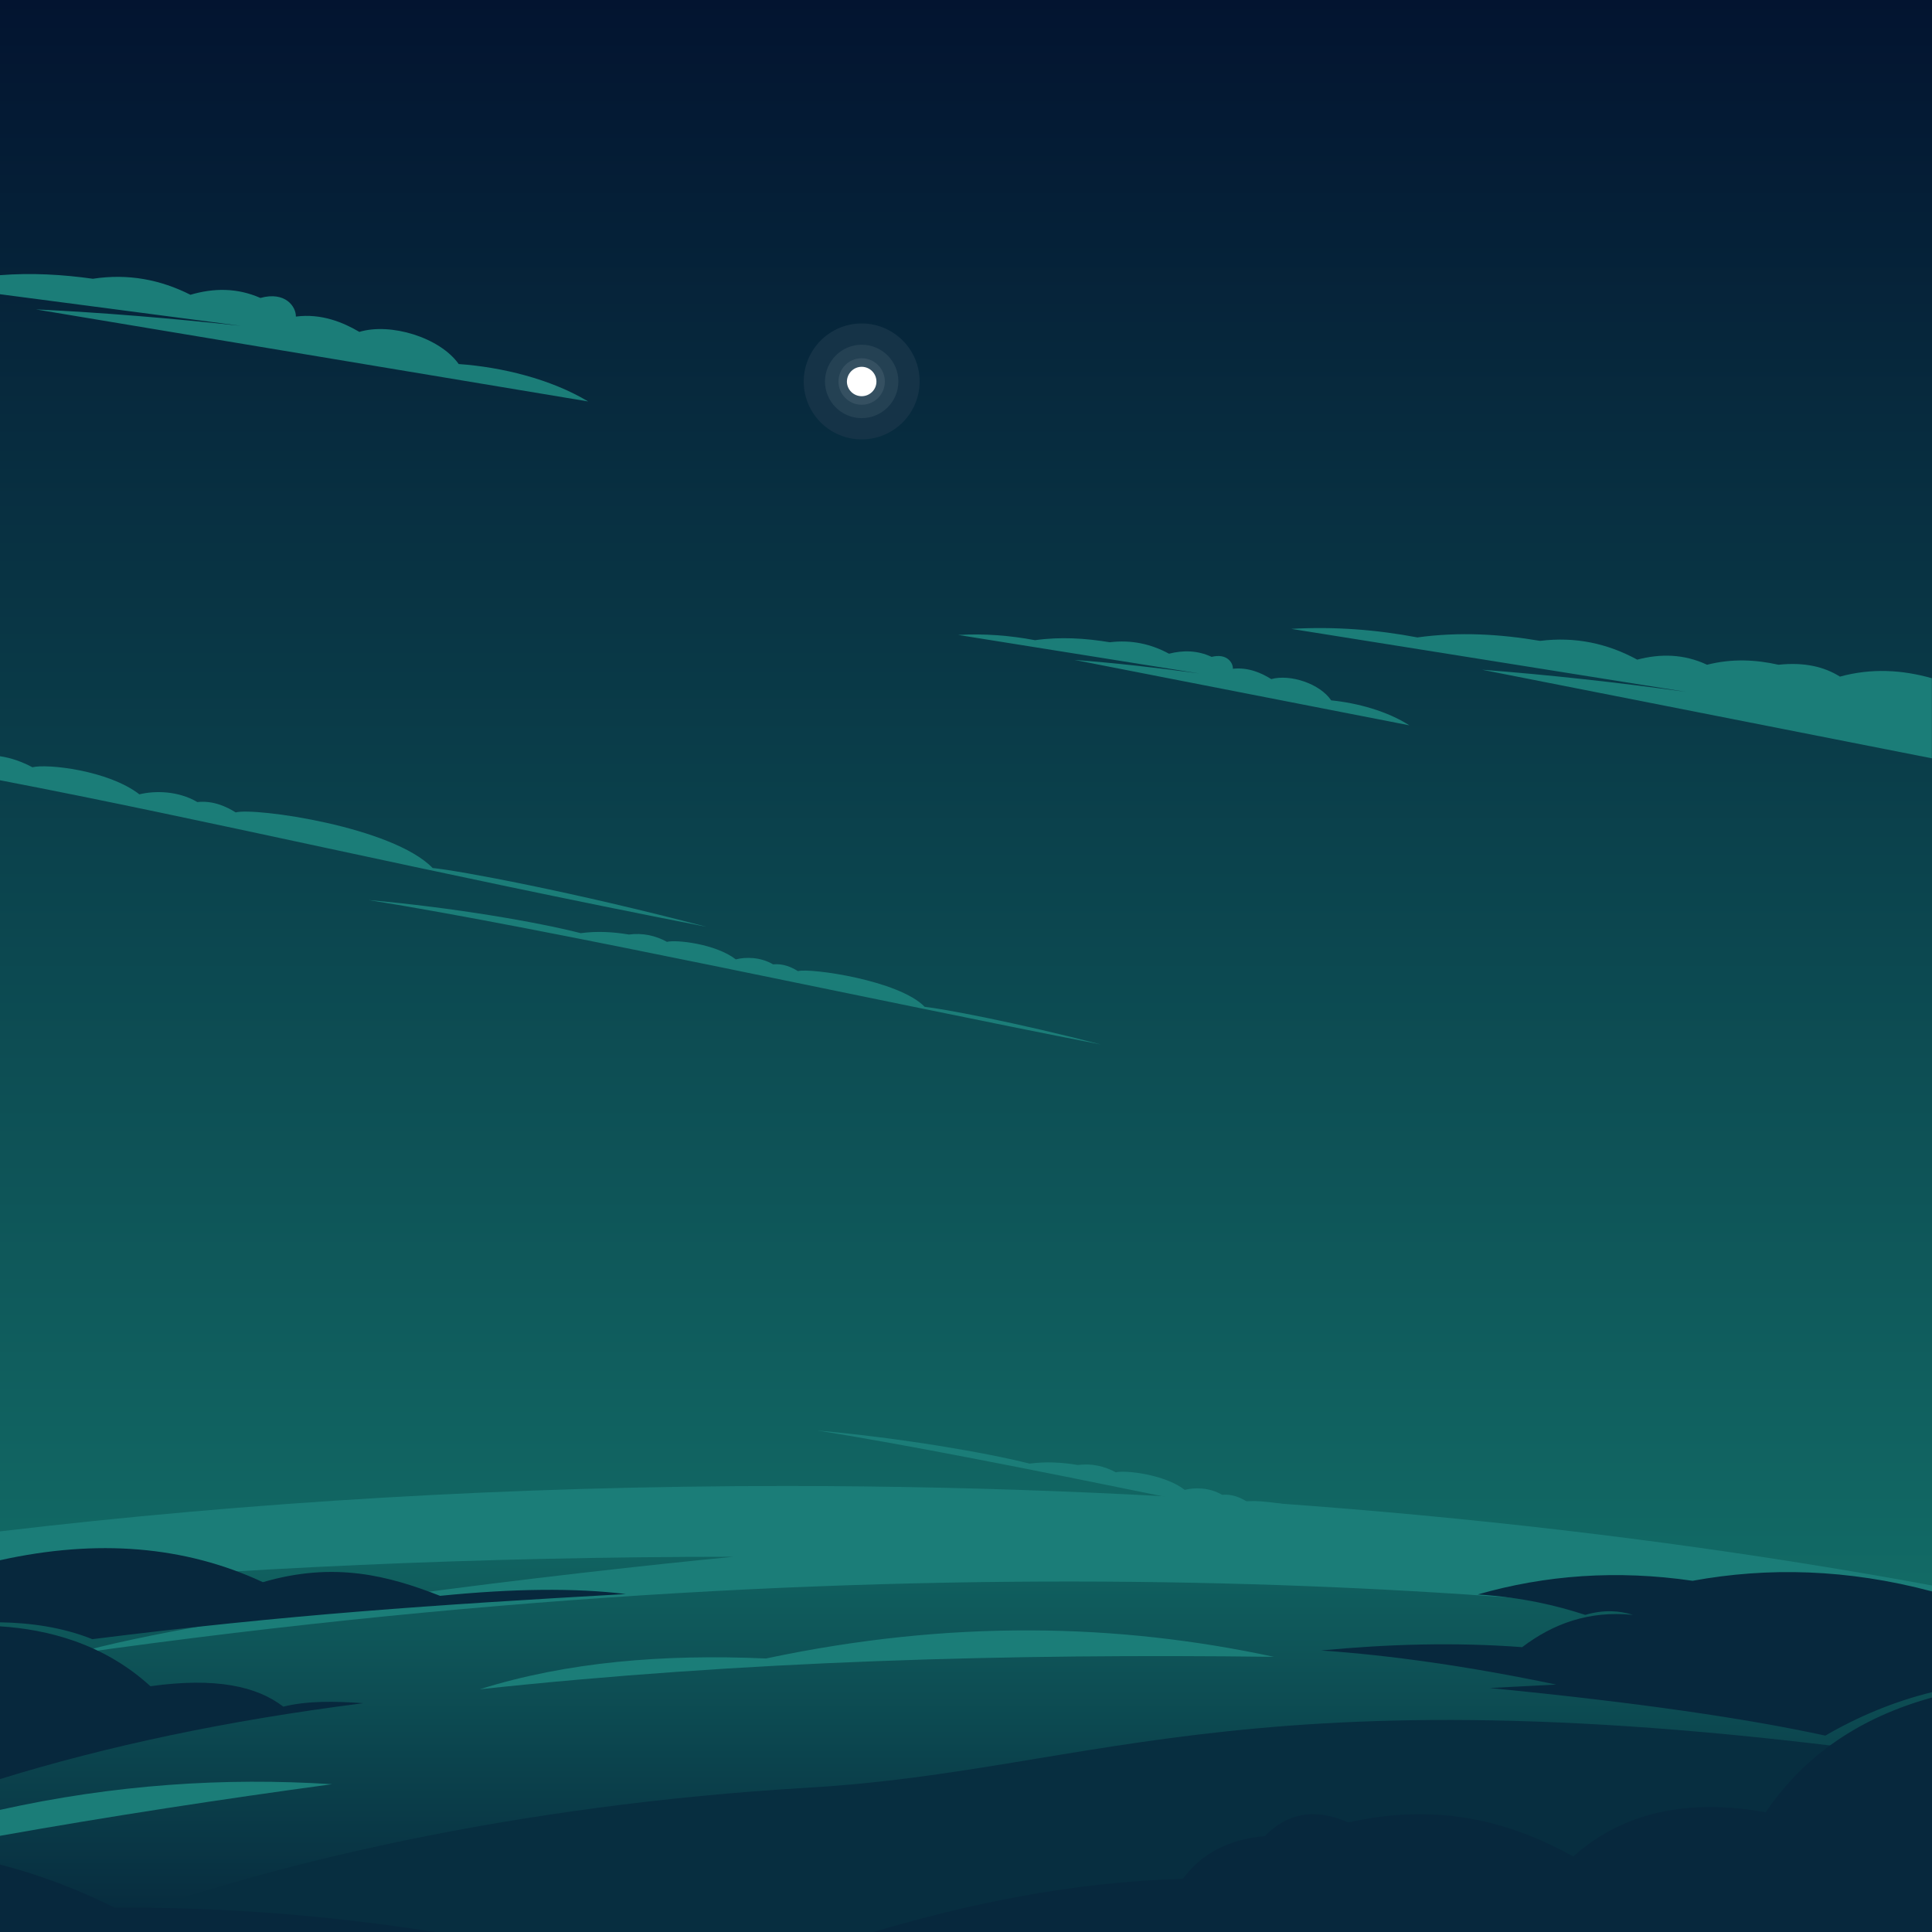 <?xml version="1.0" encoding="utf-8"?>
<svg id="master-artboard" viewBox="0 0 1400 1400" version="1.1" xmlns="http://www.w3.org/2000/svg" x="0px" y="0px" width="1400px" height="1400px" enable-background="new 0 0 1400 1400">
<rect x="0" y="0" width="1400" height="1400" fill="#808080" stroke="none"/>
<linearGradient id="SVGID_1_" gradientUnits="userSpaceOnUse" x1="700" y1="1400" x2="700" y2="-3.142668e-008">
	<stop offset="0" style="stop-color:#157D71"/>
	<stop offset="1" style="stop-color:#031430"/>
</linearGradient>
<path d="M 0 0 H 1400 V 1400 H 0 V 0 Z" fill-rule="evenodd" clip-rule="evenodd" fill="url(#SVGID_1_)"/>
<g>
	<path fill-rule="evenodd" clip-rule="evenodd" fill="#1B7D78" d="M995.4,1114c-18.7-19.3-83-28.3-91.9-25.9&#10;&#9;&#9;c-4.4-2.8-10.6-5.6-17.9-4.9c-9.2-5.4-19.9-5.4-27.1-3.6c-14.6-11.3-43.3-14.4-49.9-12.7c-8.4-4.5-17.6-6.6-27.6-5.3&#10;&#9;&#9;c-11.3-1.9-22.9-2.6-34.9-1c-31.7-8-92.7-18.5-153.8-24c128.1,20.4,363.3,72,530.9,104.7C1061.2,1125.3,1007.5,1115.2,995.4,1114&#10;&#9;&#9;L995.4,1114z"/>
	<path fill-rule="evenodd" clip-rule="evenodd" fill="#1B7D78" d="M1400,491.5c-21.8-6.2-44-7.4-66.7-1.2&#10;&#9;&#9;c-11.3-7.1-25.7-10.6-44.5-8.6c-16.6-3.7-33.6-4.6-51.8,0c-16.9-7.9-33.8-8.1-50.6-3.7c-21.5-11.7-44.8-16.8-70.4-13.6&#10;&#9;&#9;c-28.9-4.9-58.3-6.7-88.9-2.5c-29.6-5.6-60-8-91.4-6.2l286.4,45.7c-50.6-7-100-12.4-148.2-16.1l326,64.2V491.5z"/>
	<path fill-rule="evenodd" clip-rule="evenodd" fill="#1B7D78" d="M332.4,263.8c-13.8-19.4-49.5-30.1-72-23.3&#10;&#9;&#9;c-11.6-6.8-27.3-13.5-46-11.1c0.2-7.1-7.6-18.5-25.7-13.5c-17.1-7.5-34-7.2-50.7-2.3c-21.8-11-45.2-15.5-70.7-11.6&#10;&#9;&#9;c-22.1-3.1-44.5-4.4-67.3-2.6v13.8l174.5,22.9c-50.7-5.5-100.3-9.6-148.5-11.9l400.2,66.7C399,274.6,363.5,266,332.4,263.8&#10;&#9;&#9;L332.4,263.8z"/>
	<path fill-rule="evenodd" clip-rule="evenodd" fill="#1B7D78" d="M964.6,507.5c-8-12-29.6-19.2-43.4-15.4&#10;&#9;&#9;c-6.9-4.3-16.4-8.7-27.8-7.5c0.2-4.3-4.3-11.4-15.4-8.6c-10.3-4.8-20.6-4.9-30.9-2.3c-13.1-7.1-27.3-10.2-42.9-8.3&#10;&#9;&#9;c-17.6-2.9-35.6-4.1-54.2-1.5c-18.1-3.4-36.6-4.9-55.7-3.8L868.9,488c-30.8-4.2-61-7.6-90.3-9.8l242.7,47.4&#10;&#9;&#9;C1005,515.2,983.5,509.4,964.6,507.5L964.6,507.5z"/>
	<path fill-rule="evenodd" clip-rule="evenodd" fill="#1B7D78" d="M313.5,629c-29-30-128.9-44-142.7-40.3&#10;&#9;&#9;c-6.9-4.3-16.4-8.7-27.8-7.5c-14.2-8.3-30.9-8.3-42-5.6c-22.6-17.5-67.2-22.3-77.5-19.6C16,552,8.2,549.2,0,548v17.4&#10;&#9;&#9;c153.2,29.4,308.8,66.5,511.9,106.2C415.8,646.4,332.4,630.8,313.5,629L313.5,629z"/>
	<path fill-rule="evenodd" clip-rule="evenodd" fill="#1B7D78" d="M670.1,729.6c-18.7-19.3-83-28.3-91.9-25.9&#10;&#9;&#9;c-4.5-2.8-10.6-5.6-18-4.9c-9.2-5.4-19.9-5.4-27-3.6c-14.6-11.3-43.3-14.4-49.9-12.7c-8.4-4.6-17.6-6.6-27.6-5.3&#10;&#9;&#9;c-11.3-1.9-22.9-2.6-34.9-1c-31.7-8.1-92.7-18.6-153.8-24c128.1,20.4,363.3,72,530.8,104.7C736,740.8,682.3,730.8,670.1,729.6&#10;&#9;&#9;L670.1,729.6z"/>
</g>
<g>
	<path fill-rule="evenodd" clip-rule="evenodd" fill="#1B7D78" d="M1400,1148.9V1400H0v-290.3c179.6-21.3,371-32.9,569.8-32.9&#10;&#9;&#9;C868.3,1076.9,1150.2,1102.8,1400,1148.9L1400,1148.9z"/>
	<linearGradient id="SVGID_2_" gradientUnits="userSpaceOnUse" x1="700" y1="1000.342" x2="700" y2="1500.008">
		<stop offset="0" style="stop-color:#157D71"/>
		<stop offset="1" style="stop-color:#031430"/>
	</linearGradient>
	<path fill-rule="evenodd" clip-rule="evenodd" fill="url(#SVGID_2_)" d="M1400,1192.2V1400H0v-69.7&#10;&#9;&#9;c79.9-14.2,160.2-26.5,240.6-37.4c-77.8-5-157.8,0.2-240.6,18.6v-160.1c170.3-15.3,348.3-23.3,531.4-23.3&#10;&#9;&#9;c-115.7,11.1-378.5,41.7-478.7,70.5C681.8,1109.7,1136.4,1151.8,1400,1192.2L1400,1192.2z M347.7,1224.1&#10;&#9;&#9;c191.8-20.6,383.6-25.9,575.4-23.5c-113.4-24.4-234.8-27.1-368,1.2C480.7,1198.5,410.7,1204.3,347.7,1224.1L347.7,1224.1z"/>
	<path fill-rule="evenodd" clip-rule="evenodd" fill="#072E40" d="M1400,1274.5V1400H61.8c126.7-49.2,312.8-92.2,524.1-104.6&#10;&#9;&#9;C797.1,1283.1,912.9,1205.7,1400,1274.5L1400,1274.5z"/>
	<path fill-rule="evenodd" clip-rule="evenodd" fill="#07283D" d="M1400,1153.2v73c-27.8,6.9-53.4,17.6-77.3,31.5&#10;&#9;&#9;c-56.6-12.3-134.8-23.9-243.2-34.5c16-0.8,32.1-1.7,48.2-2.5c-63.9-13.3-120.5-21.3-170.4-24.7c48.2-4.6,96.7-6.1,145.7-2.4&#10;&#9;&#9;c22.4-17,48.3-26.6,80.3-23.4c-9.7-3-20.7-4-34.6,0c-21-6.8-44.8-12.6-77.8-14.8c49-14.1,100.8-17.9,155.6-9.9&#10;&#9;&#9;C1281.2,1135.5,1338.8,1136.9,1400,1153.2L1400,1153.2z M1400,1230.1V1400H632.9c69.1-20.4,141.9-36,224.3-38.6&#10;&#9;&#9;c13.2-18,32.8-28.5,59.3-30.9c15.9-16.2,35.6-20.9,60.5-9.9c64.5-14.4,116.6-1.2,163,24.7c37.1-33.1,84.4-41.8,139.5-32.1&#10;&#9;&#9;C1308.1,1271.1,1348.9,1244.2,1400,1230.1L1400,1230.1z M315.2,1400H0v-48.9c27.8,7.2,55.5,17.5,83.1,31.3&#10;&#9;&#9;C161.2,1381.8,238.6,1388,315.2,1400L315.2,1400z M0,1289.2v-110.7c34.6,2.2,75.2,12.5,109,43.4c47.2-6.6,77.1,0,96.3,14.8&#10;&#9;&#9;c17.4-4.3,37.3-4,58-2.5C164.5,1246.7,77.3,1265.3,0,1289.2L0,1289.2z M0,1175.6v-45c70.5-15.6,134-10.4,190.5,15.9&#10;&#9;&#9;c52-15.2,91.2-4.6,128.4,9.9c53-5.3,98.1-5.8,134.6-1.3c-140,7.9-245,14.9-386.6,32.7C45.7,1179.3,22.2,1175.9,0,1175.6L0,1175.6z"/>
</g>
<g>
	<path fill-rule="evenodd" clip-rule="evenodd" fill="#153347" d="M624.4,234.4c23.2,0,42,18.8,42,42c0,23.2-18.8,42-42,42&#10;&#9;&#9;c-23.2,0-42-18.8-42-42C582.5,253.2,601.3,234.4,624.4,234.4L624.4,234.4z"/>
	<path fill-rule="evenodd" clip-rule="evenodd" fill="#244153" d="M624.4,249.8c14.7,0,26.6,11.9,26.6,26.6&#10;&#9;&#9;c0,14.7-11.9,26.6-26.6,26.6c-14.7,0-26.6-11.9-26.6-26.6C597.9,261.7,609.8,249.8,624.4,249.8L624.4,249.8z"/>
	<path fill-rule="evenodd" clip-rule="evenodd" fill="#355061" d="M624.4,259.6c9.3,0,16.8,7.6,16.8,16.9c0,9.3-7.5,16.8-16.8,16.8&#10;&#9;&#9;c-9.3,0-16.8-7.6-16.8-16.8C607.6,267.1,615.1,259.6,624.4,259.6L624.4,259.6z"/>
	<path fill-rule="evenodd" clip-rule="evenodd" fill="#FFFFFF" d="M624.4,265.8c5.9,0,10.7,4.8,10.7,10.7c0,5.9-4.8,10.6-10.7,10.6&#10;&#9;&#9;c-5.9,0-10.7-4.8-10.7-10.6C613.8,270.5,618.6,265.8,624.4,265.8L624.4,265.8z"/>
</g>







</svg>